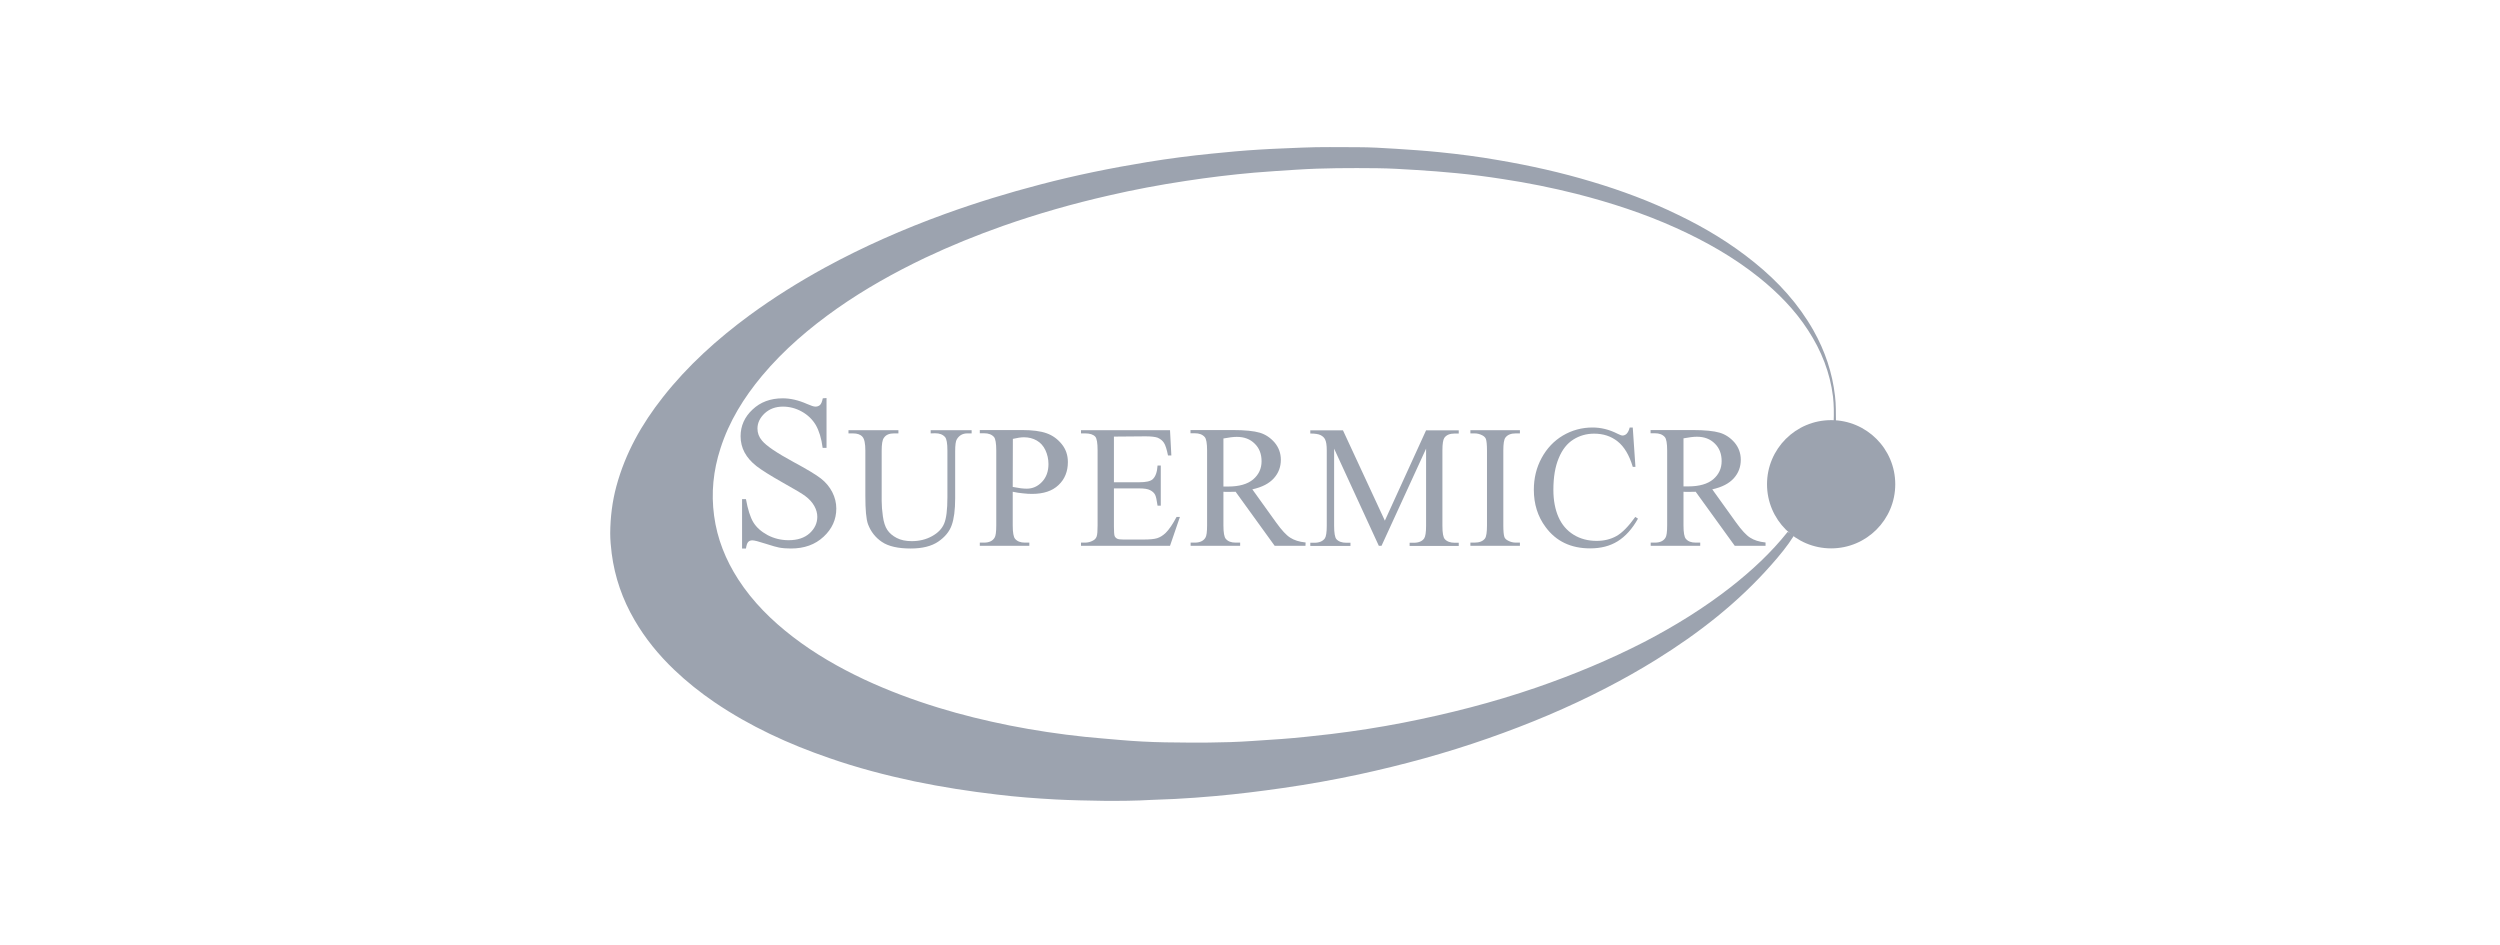 <?xml version="1.0" encoding="UTF-8" standalone="no"?>
<!DOCTYPE svg PUBLIC "-//W3C//DTD SVG 1.1//EN" "http://www.w3.org/Graphics/SVG/1.1/DTD/svg11.dtd">
<svg width="100%" height="100%" viewBox="0 0 127 48" version="1.1" xmlns="http://www.w3.org/2000/svg" xmlns:xlink="http://www.w3.org/1999/xlink" xml:space="preserve" xmlns:serif="http://www.serif.com/" style="fill-rule:evenodd;clip-rule:evenodd;stroke-linejoin:round;stroke-miterlimit:2;">
    <g transform="matrix(0.068,0,0,0.068,31.067,5.771)">
        <path d="M883.3,315.3C878.4,323.1 872.6,330.1 866.5,337C841.6,365.3 812.2,388.2 780.3,408C768.2,415.5 755.8,422.5 743.2,429C714.7,443.8 685.2,456.1 654.9,466.7C623.3,477.8 591,486.6 558.2,493.7C539.5,497.7 520.6,501.1 501.7,503.8C485,506.2 468.2,508.3 451.4,509.8C441.2,510.7 431,511.5 420.8,512C415,512.3 409.2,512.4 403.4,512.7C391.4,513.4 379.4,513.5 367.4,513.4C355.7,513.2 343.9,513 332.2,512.4C317.4,511.6 302.6,510.5 287.9,508.7C267.3,506.3 246.8,503.1 226.5,498.9C204.8,494.3 183.4,488.7 162.5,481.4C132.3,471 103.5,457.8 77,439.8C66.3,432.5 56.1,424.4 46.7,415.4C35.2,404.4 25.2,392.2 17.2,378.4C8.2,363 2.4,346.4 0.1,328.6C-0.5,323.6 -1,318.5 -1,313.5C-0.9,301.6 0.5,289.9 3.6,278.4C10.3,253.6 22.6,231.8 38.4,211.8C56.9,188.3 78.9,168.5 102.9,150.8C120.9,137.6 139.8,125.8 159.3,115.1C188.1,99.4 218.1,86.2 249,75C272.5,66.5 296.3,59.2 320.5,52.9C346.8,46 373.4,40.6 400.3,36.2C416.2,33.6 432.3,31.5 448.4,29.9C460.2,28.7 472,27.6 483.8,26.9C494.5,26.2 505.3,25.9 516,25.4C529.7,24.8 543.5,25.1 557.3,25.1C566.9,25.1 576.6,25.7 586.2,26.3C596.9,27 607.6,27.7 618.3,28.8C633.2,30.3 648,32.2 662.7,34.8C686.2,38.8 709.5,44 732.4,50.9C754.5,57.5 776,65.5 796.7,75.6C817.1,85.4 836.3,97 853.9,111.3C871.6,125.6 886.6,142.1 897.9,162C906.5,177.3 912,193.5 914,211C914.8,217.4 914.6,223.8 914.7,230.3C914.1,230.5 913.5,230.5 913,230C913.2,223.8 913.2,217.7 912.5,211.5C910.3,193.5 903.8,177.1 893.9,161.9C884,146.6 871.4,133.8 857.2,122.4C838.2,107.2 817.3,95.4 795.2,85.4C771.3,74.6 746.4,66.5 721,60C702.8,55.4 684.4,51.7 665.8,48.9C654.3,47.1 642.8,45.6 631.3,44.5C621.1,43.5 610.9,42.7 600.7,42.1C591.1,41.5 581.5,40.9 571.8,40.8C551.8,40.6 531.7,40.6 511.7,41.9C501.2,42.6 490.8,43.2 480.3,44.1C463.1,45.6 445.9,47.7 428.9,50.3C409.6,53.2 390.4,56.8 371.4,61.2C344.6,67.3 318.3,74.8 292.4,83.9C272.6,90.9 253.1,98.8 234.1,107.8C211.3,118.7 189.3,131 168.6,145.5C147.9,160.1 128.7,176.4 112.4,195.9C98.8,212.2 87.8,229.9 81.3,250.3C76,266.7 74.3,283.4 76.6,300.4C78.9,317.6 85.2,333.3 94.6,347.9C105.5,364.8 119.7,378.8 135.6,391C152,403.6 170,413.9 188.7,422.7C206.7,431.1 225.2,438 244.1,443.8C261.6,449.2 279.4,453.5 297.3,457.1C316,460.8 334.7,463.6 353.7,465.6C362.3,466.5 370.9,467.1 379.5,467.9C390.8,468.9 402.2,469.5 413.5,469.7C435.1,470 456.8,470.2 478.5,468.7C485.9,468.2 493.3,467.7 500.7,467.2C513,466.3 525.3,464.9 537.5,463.5C555.7,461.3 573.7,458.5 591.6,455C625.3,448.4 658.6,439.9 691.1,428.7C718.6,419.2 745.4,408.1 771.3,394.8C794.2,382.9 816.1,369.4 836.4,353.5C851.9,341.3 866.3,328 878.6,312.5C880.1,312.9 881.7,314.1 883.3,315.3" style="fill:rgb(156,163,175);fill-rule:nonzero;"/>
        <path d="M160.6,212.5L160.6,249.7L157.7,249.7C156.8,242.6 155,236.9 152.6,232.7C150.1,228.5 146.6,225.1 142.1,222.6C137.6,220.1 132.9,218.9 128,218.9C122.5,218.9 118,220.6 114.4,223.9C110.8,227.3 109,231.1 109,235.3C109,238.6 110.1,241.6 112.4,244.3C115.7,248.3 123.5,253.5 135.8,260.2C145.8,265.6 152.7,269.7 156.4,272.6C160.1,275.5 162.9,278.9 164.9,282.8C166.9,286.7 167.9,290.8 167.9,295.1C167.9,303.2 164.7,310.3 158.4,316.1C152.1,322 144,324.9 134,324.9C130.9,324.9 127.9,324.7 125.2,324.2C123.6,323.9 120.2,323 115,321.3C109.8,319.6 106.6,318.8 105.2,318.8C103.9,318.8 102.8,319.2 102.1,320C101.3,320.8 100.8,322.4 100.4,324.9L97.5,324.9L97.5,288L100.4,288C101.8,295.7 103.6,301.5 105.9,305.3C108.2,309.1 111.8,312.3 116.6,314.9C121.4,317.4 126.6,318.7 132.3,318.7C138.9,318.7 144.1,317 148,313.5C151.8,310 153.7,305.9 153.7,301.2C153.7,298.6 153,295.9 151.5,293.2C150,290.5 147.8,288 144.7,285.7C142.6,284.1 137,280.7 127.8,275.6C118.6,270.4 112.1,266.3 108.2,263.3C104.3,260.2 101.4,256.9 99.4,253.2C97.4,249.5 96.4,245.4 96.4,241C96.4,233.3 99.4,226.6 105.3,221.1C111.2,215.5 118.7,212.7 127.9,212.7C133.6,212.7 139.7,214.1 146,216.9C149,218.2 151,218.9 152.3,218.9C153.7,218.9 154.8,218.5 155.7,217.7C156.6,216.9 157.3,215.2 157.8,212.7L160.6,212.5" style="fill:rgb(156,163,175);fill-rule:nonzero;"/>
        <path d="M238.4,238.9L238.4,236.5L269,236.5L269,238.9L265.8,238.9C262.4,238.9 259.8,240.3 258,243.2C257.1,244.5 256.7,247.6 256.7,252.4L256.7,287.4C256.7,296.1 255.8,302.8 254.1,307.5C252.4,312.3 249,316.4 244,319.8C239,323.2 232.1,324.9 223.5,324.9C214.1,324.9 206.9,323.3 202,320C197.1,316.7 193.7,312.3 191.6,306.8C190.2,303 189.6,295.9 189.6,285.5L189.6,251.8C189.6,246.5 188.9,243 187.4,241.4C185.9,239.7 183.6,238.9 180.3,238.9L177,238.9L177,236.5L214.3,236.5L214.3,238.9L211,238.9C207.4,238.9 204.9,240 203.4,242.3C202.3,243.8 201.8,247 201.8,251.8L201.8,289.4C201.8,292.8 202.1,296.6 202.7,300.9C203.3,305.2 204.4,308.6 206,311C207.6,313.4 209.9,315.4 213,317C216,318.6 219.8,319.4 224.2,319.4C229.8,319.4 234.9,318.2 239.4,315.7C243.9,313.2 246.9,310.1 248.5,306.2C250.1,302.4 250.9,295.9 250.9,286.7L250.9,251.7C250.9,246.3 250.3,242.9 249.1,241.6C247.4,239.7 245,238.8 241.7,238.8L238.4,238.9" style="fill:rgb(156,163,175);fill-rule:nonzero;"/>
        <path d="M299.7,282.5L299.7,307.6C299.7,313 300.3,316.4 301.5,317.7C303.1,319.6 305.6,320.5 308.8,320.5L312.1,320.5L312.1,322.9L275.1,322.9L275.1,320.5L278.3,320.5C282,320.5 284.6,319.3 286.1,316.9C287,315.6 287.4,312.5 287.4,307.5L287.4,251.7C287.4,246.3 286.8,242.9 285.7,241.6C284,239.7 281.6,238.8 278.3,238.8L275.1,238.8L275.1,236.4L306.7,236.4C314.4,236.4 320.5,237.2 325,238.8C329.5,240.4 333.2,243.1 336.3,246.9C339.4,250.7 340.9,255.2 340.9,260.3C340.9,267.3 338.6,273.1 333.9,277.5C329.3,281.9 322.7,284.1 314.2,284.1C312.1,284.1 309.9,284 307.5,283.7C305,283.5 302.4,283.1 299.7,282.5M299.7,278.9C301.9,279.3 303.9,279.6 305.7,279.9C307.4,280.1 308.9,280.2 310.2,280.2C314.6,280.2 318.4,278.5 321.6,275.1C324.8,271.7 326.4,267.3 326.4,261.8C326.4,258.1 325.6,254.6 324.1,251.4C322.6,248.2 320.4,245.8 317.6,244.2C314.8,242.6 311.6,241.8 308.1,241.8C305.9,241.8 303.2,242.2 299.8,243L299.7,278.9Z" style="fill:rgb(156,163,175);fill-rule:nonzero;"/>
        <path d="M375.3,241.3L375.3,275.4L394.3,275.4C399.2,275.4 402.5,274.7 404.2,273.2C406.4,271.2 407.6,267.8 407.9,262.9L410.3,262.9L410.3,292.9L407.9,292.9C407.3,288.7 406.7,286 406.1,284.8C405.3,283.3 404.1,282.2 402.3,281.3C400.6,280.4 397.9,280 394.3,280L375.3,280L375.3,308.5C375.3,312.3 375.5,314.6 375.8,315.5C376.1,316.3 376.7,317 377.6,317.5C378.4,318 380.1,318.2 382.4,318.2L397,318.2C401.9,318.2 405.4,317.9 407.6,317.2C409.8,316.5 411.9,315.2 414,313.2C416.6,310.6 419.3,306.6 422.1,301.3L424.6,301.3L417.2,322.9L350.7,322.9L350.7,320.5L353.8,320.5C355.8,320.5 357.8,320 359.6,319C361,318.3 361.9,317.3 362.4,315.9C362.9,314.5 363.1,311.8 363.1,307.6L363.1,251.5C363.1,246 362.5,242.7 361.4,241.4C359.9,239.7 357.3,238.9 353.8,238.9L350.7,238.9L350.7,236.5L417.2,236.5L418.2,255.4L415.7,255.4C414.8,250.9 413.8,247.7 412.7,246C411.6,244.3 410,243 407.9,242.1C406.2,241.5 403.2,241.1 398.9,241.1L375.3,241.3Z" style="fill:rgb(156,163,175);fill-rule:nonzero;"/>
        <path d="M518.4,322.9L495.4,322.9L466.2,282.5C464,282.6 462.3,282.6 460.9,282.6L459.1,282.6C458.5,282.6 457.8,282.5 457.1,282.5L457.1,307.6C457.1,313 457.7,316.4 458.9,317.7C460.5,319.6 462.9,320.5 466.2,320.5L469.6,320.5L469.6,322.9L432.6,322.9L432.6,320.5L435.8,320.5C439.4,320.5 442.1,319.3 443.6,316.9C444.5,315.6 444.9,312.5 444.9,307.5L444.9,251.7C444.9,246.3 444.3,242.9 443.1,241.6C441.4,239.7 439,238.8 435.7,238.8L432.5,238.8L432.5,236.4L464,236.4C473.2,236.4 479.9,237.1 484.3,238.4C488.6,239.7 492.3,242.2 495.4,245.8C498.4,249.4 500,253.7 500,258.6C500,263.9 498.3,268.5 494.8,272.4C491.3,276.3 486,279.1 478.7,280.7L496.5,305.5C500.6,311.2 504.1,315 507,316.8C509.9,318.7 513.7,319.9 518.5,320.4L518.4,322.9M457.1,278.6L460.7,278.6C468.9,278.6 475.1,276.8 479.3,273.3C483.5,269.7 485.6,265.2 485.6,259.7C485.6,254.3 483.9,249.9 480.5,246.6C477.1,243.2 472.7,241.5 467.1,241.5C464.6,241.5 461.3,241.9 457.1,242.7L457.1,278.6" style="fill:rgb(156,163,175);fill-rule:nonzero;"/>
        <path d="M573.2,322.9L539.8,250.3L539.8,308C539.8,313.3 540.4,316.6 541.5,317.9C543.1,319.7 545.6,320.6 548.9,320.6L552,320.6L552,323L522,323L522,320.6L525.1,320.6C528.7,320.6 531.3,319.5 532.9,317.3C533.8,315.9 534.3,312.8 534.3,308L534.3,251.6C534.3,247.8 533.9,245 533,243.3C532.4,242.1 531.3,241 529.7,240.2C528.1,239.4 525.6,239 522,239L522,236.6L546.4,236.6L577.7,304.1L608.5,236.6L632.9,236.6L632.9,239L629.9,239C626.2,239 623.6,240.1 622.1,242.3C621.2,243.7 620.7,246.8 620.7,251.6L620.7,308C620.7,313.3 621.3,316.6 622.5,317.9C624.1,319.7 626.6,320.6 629.9,320.6L632.9,320.6L632.9,323L596.2,323L596.2,320.6L599.3,320.6C603,320.6 605.6,319.5 607.1,317.3C608,315.9 608.5,312.8 608.5,308L608.5,250.3L575.2,322.9L573.2,322.9" style="fill:rgb(156,163,175);fill-rule:nonzero;"/>
        <path d="M678.6,320.5L678.6,322.9L641.6,322.9L641.6,320.5L644.7,320.5C648.3,320.5 650.9,319.5 652.5,317.4C653.5,316 654,312.8 654,307.6L654,251.8C654,247.4 653.7,244.5 653.2,243.1C652.8,242 651.9,241.1 650.6,240.4C648.7,239.4 646.8,238.9 644.7,238.9L641.6,238.9L641.6,236.5L678.6,236.5L678.6,238.9L675.5,238.9C672,238.9 669.4,239.9 667.8,242C666.7,243.4 666.2,246.6 666.2,251.8L666.2,307.6C666.2,312 666.5,314.9 667,316.3C667.4,317.4 668.3,318.3 669.7,319C671.5,320 673.5,320.5 675.5,320.5L678.6,320.5" style="fill:rgb(156,163,175);fill-rule:nonzero;"/>
        <path d="M762.9,234.6L764.9,263.9L762.9,263.9C760.3,255.1 756.5,248.8 751.6,244.9C746.7,241 740.9,239.1 734,239.1C728.3,239.1 723.1,240.6 718.5,243.5C713.9,246.4 710.2,251 707.6,257.4C704.9,263.8 703.6,271.7 703.6,281.1C703.6,288.9 704.9,295.7 707.4,301.4C709.9,307.1 713.7,311.5 718.7,314.6C723.7,317.7 729.5,319.2 735.9,319.2C741.5,319.2 746.4,318 750.7,315.6C755,313.2 759.7,308.4 764.8,301.3L766.8,302.6C762.5,310.3 757.4,315.9 751.6,319.5C745.8,323.1 739,324.8 731,324.8C716.7,324.8 705.6,319.5 697.8,308.9C691.9,301 689,291.7 689,281C689,272.4 690.9,264.5 694.8,257.3C698.7,250.1 704,244.5 710.7,240.5C717.5,236.5 724.9,234.5 732.9,234.5C739.1,234.5 745.3,236 751.4,239.1C753.2,240 754.5,240.5 755.2,240.5C756.3,240.5 757.3,240.1 758.2,239.3C759.3,238.2 760.1,236.6 760.6,234.5L762.9,234.5" style="fill:rgb(156,163,175);fill-rule:nonzero;"/>
        <path d="M862.1,322.9L839.1,322.9L809.9,282.5C807.7,282.6 806,282.6 804.6,282.6L802.8,282.6C802.2,282.6 801.5,282.5 800.8,282.5L800.8,307.6C800.8,313 801.4,316.4 802.6,317.7C804.2,319.6 806.6,320.5 809.9,320.5L813.3,320.5L813.3,322.9L776.3,322.9L776.3,320.5L779.5,320.5C783.2,320.5 785.8,319.3 787.3,316.9C788.2,315.6 788.6,312.5 788.6,307.5L788.6,251.7C788.6,246.3 788,242.9 786.8,241.6C785.1,239.7 782.7,238.8 779.4,238.8L776.2,238.8L776.2,236.4L807.6,236.4C816.8,236.4 823.5,237.1 827.9,238.4C832.2,239.7 835.9,242.2 839,245.8C842,249.4 843.6,253.7 843.6,258.6C843.6,263.9 841.9,268.5 838.4,272.4C834.9,276.3 829.6,279.1 822.3,280.7L840.1,305.5C844.2,311.2 847.7,315 850.6,316.8C853.5,318.7 857.3,319.9 862.1,320.4L862.1,322.9ZM800.8,278.5L804.4,278.5C812.6,278.5 818.8,276.7 823,273.2C827.2,269.6 829.3,265.1 829.3,259.6C829.3,254.2 827.6,249.8 824.2,246.5C820.8,243.1 816.4,241.4 810.8,241.4C808.3,241.4 805,241.8 800.8,242.6L800.8,278.5Z" style="fill:rgb(156,163,175);fill-rule:nonzero;"/>
        <circle cx="911.1" cy="276.9" r="47.9" style="fill:rgb(156,163,175);"/>
    </g>
</svg>
